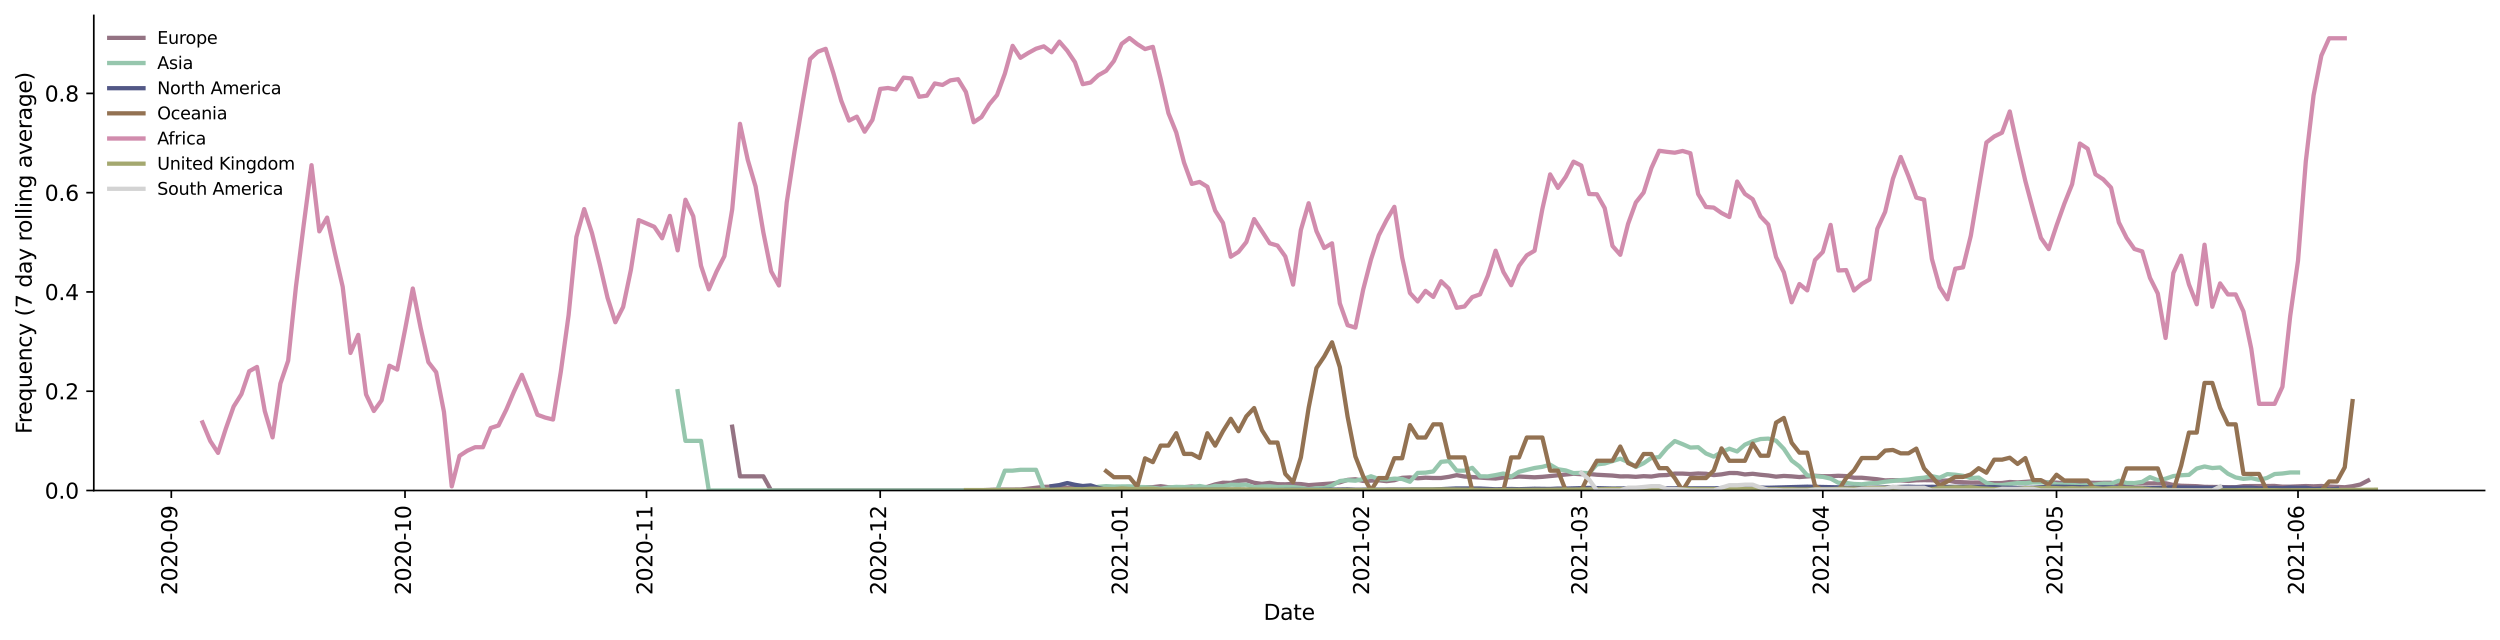 <?xml version="1.0" encoding="utf-8" standalone="no"?>
<!DOCTYPE svg PUBLIC "-//W3C//DTD SVG 1.1//EN"
  "http://www.w3.org/Graphics/SVG/1.1/DTD/svg11.dtd">
<svg height="298.621pt" version="1.1" viewBox="0 0 1166.981 298.621" width="1166.981pt" xmlns="http://www.w3.org/2000/svg" xmlns:xlink="http://www.w3.org/1999/xlink">
 <defs>
  <style type="text/css">*{stroke-linecap:butt;stroke-linejoin:round;}</style>
 </defs>
 <g id="figure_1">
  <g id="patch_1">
   <path d="M 0 298.621 
L 1166.981 298.621 
L 1166.981 0 
L 0 0 
z
" style="fill:#ffffff;"/>
  </g>
  <g id="axes_1">
   <g id="patch_2">
    <path d="M 43.781 228.96 
L 1159.781 228.96 
L 1159.781 7.2 
L 43.781 7.2 
z
" style="fill:#ffffff;"/>
   </g>
   <g id="matplotlib.axis_1">
    <g id="xtick_1">
     <g id="line2d_1">
      <defs>
       <path d="M 0 0 
L 0 3.5 
" id="m1ef8ce1827" style="stroke:#000000;stroke-width:0.8;"/>
      </defs>
      <g>
       <use style="stroke:#000000;stroke-width:0.8;" x="79.963" xlink:href="#m1ef8ce1827" y="228.96"/>
      </g>
     </g>
     <g id="text_1">
      <!-- 2020-09 -->
      <g transform="translate(82.722 277.743)rotate(-90)scale(0.1 -0.1)">
       <defs>
        <path d="M 1228 531 
L 3431 531 
L 3431 0 
L 469 0 
L 469 531 
Q 828 903 1448 1529 
Q 2069 2156 2228 2338 
Q 2531 2678 2651 2914 
Q 2772 3150 2772 3378 
Q 2772 3750 2511 3984 
Q 2250 4219 1831 4219 
Q 1534 4219 1204 4116 
Q 875 4013 500 3803 
L 500 4441 
Q 881 4594 1212 4672 
Q 1544 4750 1819 4750 
Q 2544 4750 2975 4387 
Q 3406 4025 3406 3419 
Q 3406 3131 3298 2873 
Q 3191 2616 2906 2266 
Q 2828 2175 2409 1742 
Q 1991 1309 1228 531 
z
" id="DejaVuSans-32" transform="scale(0.016)"/>
        <path d="M 2034 4250 
Q 1547 4250 1301 3770 
Q 1056 3291 1056 2328 
Q 1056 1369 1301 889 
Q 1547 409 2034 409 
Q 2525 409 2770 889 
Q 3016 1369 3016 2328 
Q 3016 3291 2770 3770 
Q 2525 4250 2034 4250 
z
M 2034 4750 
Q 2819 4750 3233 4129 
Q 3647 3509 3647 2328 
Q 3647 1150 3233 529 
Q 2819 -91 2034 -91 
Q 1250 -91 836 529 
Q 422 1150 422 2328 
Q 422 3509 836 4129 
Q 1250 4750 2034 4750 
z
" id="DejaVuSans-30" transform="scale(0.016)"/>
        <path d="M 313 2009 
L 1997 2009 
L 1997 1497 
L 313 1497 
L 313 2009 
z
" id="DejaVuSans-2d" transform="scale(0.016)"/>
        <path d="M 703 97 
L 703 672 
Q 941 559 1184 500 
Q 1428 441 1663 441 
Q 2288 441 2617 861 
Q 2947 1281 2994 2138 
Q 2813 1869 2534 1725 
Q 2256 1581 1919 1581 
Q 1219 1581 811 2004 
Q 403 2428 403 3163 
Q 403 3881 828 4315 
Q 1253 4750 1959 4750 
Q 2769 4750 3195 4129 
Q 3622 3509 3622 2328 
Q 3622 1225 3098 567 
Q 2575 -91 1691 -91 
Q 1453 -91 1209 -44 
Q 966 3 703 97 
z
M 1959 2075 
Q 2384 2075 2632 2365 
Q 2881 2656 2881 3163 
Q 2881 3666 2632 3958 
Q 2384 4250 1959 4250 
Q 1534 4250 1286 3958 
Q 1038 3666 1038 3163 
Q 1038 2656 1286 2365 
Q 1534 2075 1959 2075 
z
" id="DejaVuSans-39" transform="scale(0.016)"/>
       </defs>
       <use xlink:href="#DejaVuSans-32"/>
       <use x="63.623" xlink:href="#DejaVuSans-30"/>
       <use x="127.246" xlink:href="#DejaVuSans-32"/>
       <use x="190.869" xlink:href="#DejaVuSans-30"/>
       <use x="254.492" xlink:href="#DejaVuSans-2d"/>
       <use x="290.576" xlink:href="#DejaVuSans-30"/>
       <use x="354.199" xlink:href="#DejaVuSans-39"/>
      </g>
     </g>
    </g>
    <g id="xtick_2">
     <g id="line2d_2">
      <g>
       <use style="stroke:#000000;stroke-width:0.8;" x="189.054" xlink:href="#m1ef8ce1827" y="228.96"/>
      </g>
     </g>
     <g id="text_2">
      <!-- 2020-10 -->
      <g transform="translate(191.813 277.743)rotate(-90)scale(0.1 -0.1)">
       <defs>
        <path d="M 794 531 
L 1825 531 
L 1825 4091 
L 703 3866 
L 703 4441 
L 1819 4666 
L 2450 4666 
L 2450 531 
L 3481 531 
L 3481 0 
L 794 0 
L 794 531 
z
" id="DejaVuSans-31" transform="scale(0.016)"/>
       </defs>
       <use xlink:href="#DejaVuSans-32"/>
       <use x="63.623" xlink:href="#DejaVuSans-30"/>
       <use x="127.246" xlink:href="#DejaVuSans-32"/>
       <use x="190.869" xlink:href="#DejaVuSans-30"/>
       <use x="254.492" xlink:href="#DejaVuSans-2d"/>
       <use x="290.576" xlink:href="#DejaVuSans-31"/>
       <use x="354.199" xlink:href="#DejaVuSans-30"/>
      </g>
     </g>
    </g>
    <g id="xtick_3">
     <g id="line2d_3">
      <g>
       <use style="stroke:#000000;stroke-width:0.8;" x="301.781" xlink:href="#m1ef8ce1827" y="228.96"/>
      </g>
     </g>
     <g id="text_3">
      <!-- 2020-11 -->
      <g transform="translate(304.541 277.743)rotate(-90)scale(0.1 -0.1)">
       <use xlink:href="#DejaVuSans-32"/>
       <use x="63.623" xlink:href="#DejaVuSans-30"/>
       <use x="127.246" xlink:href="#DejaVuSans-32"/>
       <use x="190.869" xlink:href="#DejaVuSans-30"/>
       <use x="254.492" xlink:href="#DejaVuSans-2d"/>
       <use x="290.576" xlink:href="#DejaVuSans-31"/>
       <use x="354.199" xlink:href="#DejaVuSans-31"/>
      </g>
     </g>
    </g>
    <g id="xtick_4">
     <g id="line2d_4">
      <g>
       <use style="stroke:#000000;stroke-width:0.8;" x="410.872" xlink:href="#m1ef8ce1827" y="228.96"/>
      </g>
     </g>
     <g id="text_4">
      <!-- 2020-12 -->
      <g transform="translate(413.632 277.743)rotate(-90)scale(0.1 -0.1)">
       <use xlink:href="#DejaVuSans-32"/>
       <use x="63.623" xlink:href="#DejaVuSans-30"/>
       <use x="127.246" xlink:href="#DejaVuSans-32"/>
       <use x="190.869" xlink:href="#DejaVuSans-30"/>
       <use x="254.492" xlink:href="#DejaVuSans-2d"/>
       <use x="290.576" xlink:href="#DejaVuSans-31"/>
       <use x="354.199" xlink:href="#DejaVuSans-32"/>
      </g>
     </g>
    </g>
    <g id="xtick_5">
     <g id="line2d_5">
      <g>
       <use style="stroke:#000000;stroke-width:0.8;" x="523.599" xlink:href="#m1ef8ce1827" y="228.96"/>
      </g>
     </g>
     <g id="text_5">
      <!-- 2021-01 -->
      <g transform="translate(526.359 277.743)rotate(-90)scale(0.1 -0.1)">
       <use xlink:href="#DejaVuSans-32"/>
       <use x="63.623" xlink:href="#DejaVuSans-30"/>
       <use x="127.246" xlink:href="#DejaVuSans-32"/>
       <use x="190.869" xlink:href="#DejaVuSans-31"/>
       <use x="254.492" xlink:href="#DejaVuSans-2d"/>
       <use x="290.576" xlink:href="#DejaVuSans-30"/>
       <use x="354.199" xlink:href="#DejaVuSans-31"/>
      </g>
     </g>
    </g>
    <g id="xtick_6">
     <g id="line2d_6">
      <g>
       <use style="stroke:#000000;stroke-width:0.8;" x="636.327" xlink:href="#m1ef8ce1827" y="228.96"/>
      </g>
     </g>
     <g id="text_6">
      <!-- 2021-02 -->
      <g transform="translate(639.086 277.743)rotate(-90)scale(0.1 -0.1)">
       <use xlink:href="#DejaVuSans-32"/>
       <use x="63.623" xlink:href="#DejaVuSans-30"/>
       <use x="127.246" xlink:href="#DejaVuSans-32"/>
       <use x="190.869" xlink:href="#DejaVuSans-31"/>
       <use x="254.492" xlink:href="#DejaVuSans-2d"/>
       <use x="290.576" xlink:href="#DejaVuSans-30"/>
       <use x="354.199" xlink:href="#DejaVuSans-32"/>
      </g>
     </g>
    </g>
    <g id="xtick_7">
     <g id="line2d_7">
      <g>
       <use style="stroke:#000000;stroke-width:0.8;" x="738.145" xlink:href="#m1ef8ce1827" y="228.96"/>
      </g>
     </g>
     <g id="text_7">
      <!-- 2021-03 -->
      <g transform="translate(740.904 277.743)rotate(-90)scale(0.1 -0.1)">
       <defs>
        <path d="M 2597 2516 
Q 3050 2419 3304 2112 
Q 3559 1806 3559 1356 
Q 3559 666 3084 287 
Q 2609 -91 1734 -91 
Q 1441 -91 1130 -33 
Q 819 25 488 141 
L 488 750 
Q 750 597 1062 519 
Q 1375 441 1716 441 
Q 2309 441 2620 675 
Q 2931 909 2931 1356 
Q 2931 1769 2642 2001 
Q 2353 2234 1838 2234 
L 1294 2234 
L 1294 2753 
L 1863 2753 
Q 2328 2753 2575 2939 
Q 2822 3125 2822 3475 
Q 2822 3834 2567 4026 
Q 2313 4219 1838 4219 
Q 1578 4219 1281 4162 
Q 984 4106 628 3988 
L 628 4550 
Q 988 4650 1302 4700 
Q 1616 4750 1894 4750 
Q 2613 4750 3031 4423 
Q 3450 4097 3450 3541 
Q 3450 3153 3228 2886 
Q 3006 2619 2597 2516 
z
" id="DejaVuSans-33" transform="scale(0.016)"/>
       </defs>
       <use xlink:href="#DejaVuSans-32"/>
       <use x="63.623" xlink:href="#DejaVuSans-30"/>
       <use x="127.246" xlink:href="#DejaVuSans-32"/>
       <use x="190.869" xlink:href="#DejaVuSans-31"/>
       <use x="254.492" xlink:href="#DejaVuSans-2d"/>
       <use x="290.576" xlink:href="#DejaVuSans-30"/>
       <use x="354.199" xlink:href="#DejaVuSans-33"/>
      </g>
     </g>
    </g>
    <g id="xtick_8">
     <g id="line2d_8">
      <g>
       <use style="stroke:#000000;stroke-width:0.8;" x="850.872" xlink:href="#m1ef8ce1827" y="228.96"/>
      </g>
     </g>
     <g id="text_8">
      <!-- 2021-04 -->
      <g transform="translate(853.632 277.743)rotate(-90)scale(0.1 -0.1)">
       <defs>
        <path d="M 2419 4116 
L 825 1625 
L 2419 1625 
L 2419 4116 
z
M 2253 4666 
L 3047 4666 
L 3047 1625 
L 3713 1625 
L 3713 1100 
L 3047 1100 
L 3047 0 
L 2419 0 
L 2419 1100 
L 313 1100 
L 313 1709 
L 2253 4666 
z
" id="DejaVuSans-34" transform="scale(0.016)"/>
       </defs>
       <use xlink:href="#DejaVuSans-32"/>
       <use x="63.623" xlink:href="#DejaVuSans-30"/>
       <use x="127.246" xlink:href="#DejaVuSans-32"/>
       <use x="190.869" xlink:href="#DejaVuSans-31"/>
       <use x="254.492" xlink:href="#DejaVuSans-2d"/>
       <use x="290.576" xlink:href="#DejaVuSans-30"/>
       <use x="354.199" xlink:href="#DejaVuSans-34"/>
      </g>
     </g>
    </g>
    <g id="xtick_9">
     <g id="line2d_9">
      <g>
       <use style="stroke:#000000;stroke-width:0.8;" x="959.963" xlink:href="#m1ef8ce1827" y="228.96"/>
      </g>
     </g>
     <g id="text_9">
      <!-- 2021-05 -->
      <g transform="translate(962.722 277.743)rotate(-90)scale(0.1 -0.1)">
       <defs>
        <path d="M 691 4666 
L 3169 4666 
L 3169 4134 
L 1269 4134 
L 1269 2991 
Q 1406 3038 1543 3061 
Q 1681 3084 1819 3084 
Q 2600 3084 3056 2656 
Q 3513 2228 3513 1497 
Q 3513 744 3044 326 
Q 2575 -91 1722 -91 
Q 1428 -91 1123 -41 
Q 819 9 494 109 
L 494 744 
Q 775 591 1075 516 
Q 1375 441 1709 441 
Q 2250 441 2565 725 
Q 2881 1009 2881 1497 
Q 2881 1984 2565 2268 
Q 2250 2553 1709 2553 
Q 1456 2553 1204 2497 
Q 953 2441 691 2322 
L 691 4666 
z
" id="DejaVuSans-35" transform="scale(0.016)"/>
       </defs>
       <use xlink:href="#DejaVuSans-32"/>
       <use x="63.623" xlink:href="#DejaVuSans-30"/>
       <use x="127.246" xlink:href="#DejaVuSans-32"/>
       <use x="190.869" xlink:href="#DejaVuSans-31"/>
       <use x="254.492" xlink:href="#DejaVuSans-2d"/>
       <use x="290.576" xlink:href="#DejaVuSans-30"/>
       <use x="354.199" xlink:href="#DejaVuSans-35"/>
      </g>
     </g>
    </g>
    <g id="xtick_10">
     <g id="line2d_10">
      <g>
       <use style="stroke:#000000;stroke-width:0.8;" x="1072.69" xlink:href="#m1ef8ce1827" y="228.96"/>
      </g>
     </g>
     <g id="text_10">
      <!-- 2021-06 -->
      <g transform="translate(1075.45 277.743)rotate(-90)scale(0.1 -0.1)">
       <defs>
        <path d="M 2113 2584 
Q 1688 2584 1439 2293 
Q 1191 2003 1191 1497 
Q 1191 994 1439 701 
Q 1688 409 2113 409 
Q 2538 409 2786 701 
Q 3034 994 3034 1497 
Q 3034 2003 2786 2293 
Q 2538 2584 2113 2584 
z
M 3366 4563 
L 3366 3988 
Q 3128 4100 2886 4159 
Q 2644 4219 2406 4219 
Q 1781 4219 1451 3797 
Q 1122 3375 1075 2522 
Q 1259 2794 1537 2939 
Q 1816 3084 2150 3084 
Q 2853 3084 3261 2657 
Q 3669 2231 3669 1497 
Q 3669 778 3244 343 
Q 2819 -91 2113 -91 
Q 1303 -91 875 529 
Q 447 1150 447 2328 
Q 447 3434 972 4092 
Q 1497 4750 2381 4750 
Q 2619 4750 2861 4703 
Q 3103 4656 3366 4563 
z
" id="DejaVuSans-36" transform="scale(0.016)"/>
       </defs>
       <use xlink:href="#DejaVuSans-32"/>
       <use x="63.623" xlink:href="#DejaVuSans-30"/>
       <use x="127.246" xlink:href="#DejaVuSans-32"/>
       <use x="190.869" xlink:href="#DejaVuSans-31"/>
       <use x="254.492" xlink:href="#DejaVuSans-2d"/>
       <use x="290.576" xlink:href="#DejaVuSans-30"/>
       <use x="354.199" xlink:href="#DejaVuSans-36"/>
      </g>
     </g>
    </g>
    <g id="text_11">
     <!-- Date -->
     <g transform="translate(589.83 289.341)scale(0.1 -0.1)">
      <defs>
       <path d="M 1259 4147 
L 1259 519 
L 2022 519 
Q 2988 519 3436 956 
Q 3884 1394 3884 2338 
Q 3884 3275 3436 3711 
Q 2988 4147 2022 4147 
L 1259 4147 
z
M 628 4666 
L 1925 4666 
Q 3281 4666 3915 4102 
Q 4550 3538 4550 2338 
Q 4550 1131 3912 565 
Q 3275 0 1925 0 
L 628 0 
L 628 4666 
z
" id="DejaVuSans-44" transform="scale(0.016)"/>
       <path d="M 2194 1759 
Q 1497 1759 1228 1600 
Q 959 1441 959 1056 
Q 959 750 1161 570 
Q 1363 391 1709 391 
Q 2188 391 2477 730 
Q 2766 1069 2766 1631 
L 2766 1759 
L 2194 1759 
z
M 3341 1997 
L 3341 0 
L 2766 0 
L 2766 531 
Q 2569 213 2275 61 
Q 1981 -91 1556 -91 
Q 1019 -91 701 211 
Q 384 513 384 1019 
Q 384 1609 779 1909 
Q 1175 2209 1959 2209 
L 2766 2209 
L 2766 2266 
Q 2766 2663 2505 2880 
Q 2244 3097 1772 3097 
Q 1472 3097 1187 3025 
Q 903 2953 641 2809 
L 641 3341 
Q 956 3463 1253 3523 
Q 1550 3584 1831 3584 
Q 2591 3584 2966 3190 
Q 3341 2797 3341 1997 
z
" id="DejaVuSans-61" transform="scale(0.016)"/>
       <path d="M 1172 4494 
L 1172 3500 
L 2356 3500 
L 2356 3053 
L 1172 3053 
L 1172 1153 
Q 1172 725 1289 603 
Q 1406 481 1766 481 
L 2356 481 
L 2356 0 
L 1766 0 
Q 1100 0 847 248 
Q 594 497 594 1153 
L 594 3053 
L 172 3053 
L 172 3500 
L 594 3500 
L 594 4494 
L 1172 4494 
z
" id="DejaVuSans-74" transform="scale(0.016)"/>
       <path d="M 3597 1894 
L 3597 1613 
L 953 1613 
Q 991 1019 1311 708 
Q 1631 397 2203 397 
Q 2534 397 2845 478 
Q 3156 559 3463 722 
L 3463 178 
Q 3153 47 2828 -22 
Q 2503 -91 2169 -91 
Q 1331 -91 842 396 
Q 353 884 353 1716 
Q 353 2575 817 3079 
Q 1281 3584 2069 3584 
Q 2775 3584 3186 3129 
Q 3597 2675 3597 1894 
z
M 3022 2063 
Q 3016 2534 2758 2815 
Q 2500 3097 2075 3097 
Q 1594 3097 1305 2825 
Q 1016 2553 972 2059 
L 3022 2063 
z
" id="DejaVuSans-65" transform="scale(0.016)"/>
      </defs>
      <use xlink:href="#DejaVuSans-44"/>
      <use x="77.002" xlink:href="#DejaVuSans-61"/>
      <use x="138.281" xlink:href="#DejaVuSans-74"/>
      <use x="177.49" xlink:href="#DejaVuSans-65"/>
     </g>
    </g>
   </g>
   <g id="matplotlib.axis_2">
    <g id="ytick_1">
     <g id="line2d_11">
      <defs>
       <path d="M 0 0 
L -3.5 0 
" id="m2eade2a927" style="stroke:#000000;stroke-width:0.8;"/>
      </defs>
      <g>
       <use style="stroke:#000000;stroke-width:0.8;" x="43.781" xlink:href="#m2eade2a927" y="228.96"/>
      </g>
     </g>
     <g id="text_12">
      <!-- 0.0 -->
      <g transform="translate(20.878 232.759)scale(0.1 -0.1)">
       <defs>
        <path d="M 684 794 
L 1344 794 
L 1344 0 
L 684 0 
L 684 794 
z
" id="DejaVuSans-2e" transform="scale(0.016)"/>
       </defs>
       <use xlink:href="#DejaVuSans-30"/>
       <use x="63.623" xlink:href="#DejaVuSans-2e"/>
       <use x="95.41" xlink:href="#DejaVuSans-30"/>
      </g>
     </g>
    </g>
    <g id="ytick_2">
     <g id="line2d_12">
      <g>
       <use style="stroke:#000000;stroke-width:0.8;" x="43.781" xlink:href="#m2eade2a927" y="182.62"/>
      </g>
     </g>
     <g id="text_13">
      <!-- 0.2 -->
      <g transform="translate(20.878 186.419)scale(0.1 -0.1)">
       <use xlink:href="#DejaVuSans-30"/>
       <use x="63.623" xlink:href="#DejaVuSans-2e"/>
       <use x="95.41" xlink:href="#DejaVuSans-32"/>
      </g>
     </g>
    </g>
    <g id="ytick_3">
     <g id="line2d_13">
      <g>
       <use style="stroke:#000000;stroke-width:0.8;" x="43.781" xlink:href="#m2eade2a927" y="136.28"/>
      </g>
     </g>
     <g id="text_14">
      <!-- 0.4 -->
      <g transform="translate(20.878 140.08)scale(0.1 -0.1)">
       <use xlink:href="#DejaVuSans-30"/>
       <use x="63.623" xlink:href="#DejaVuSans-2e"/>
       <use x="95.41" xlink:href="#DejaVuSans-34"/>
      </g>
     </g>
    </g>
    <g id="ytick_4">
     <g id="line2d_14">
      <g>
       <use style="stroke:#000000;stroke-width:0.8;" x="43.781" xlink:href="#m2eade2a927" y="89.941"/>
      </g>
     </g>
     <g id="text_15">
      <!-- 0.6 -->
      <g transform="translate(20.878 93.74)scale(0.1 -0.1)">
       <use xlink:href="#DejaVuSans-30"/>
       <use x="63.623" xlink:href="#DejaVuSans-2e"/>
       <use x="95.41" xlink:href="#DejaVuSans-36"/>
      </g>
     </g>
    </g>
    <g id="ytick_5">
     <g id="line2d_15">
      <g>
       <use style="stroke:#000000;stroke-width:0.8;" x="43.781" xlink:href="#m2eade2a927" y="43.601"/>
      </g>
     </g>
     <g id="text_16">
      <!-- 0.8 -->
      <g transform="translate(20.878 47.4)scale(0.1 -0.1)">
       <defs>
        <path d="M 2034 2216 
Q 1584 2216 1326 1975 
Q 1069 1734 1069 1313 
Q 1069 891 1326 650 
Q 1584 409 2034 409 
Q 2484 409 2743 651 
Q 3003 894 3003 1313 
Q 3003 1734 2745 1975 
Q 2488 2216 2034 2216 
z
M 1403 2484 
Q 997 2584 770 2862 
Q 544 3141 544 3541 
Q 544 4100 942 4425 
Q 1341 4750 2034 4750 
Q 2731 4750 3128 4425 
Q 3525 4100 3525 3541 
Q 3525 3141 3298 2862 
Q 3072 2584 2669 2484 
Q 3125 2378 3379 2068 
Q 3634 1759 3634 1313 
Q 3634 634 3220 271 
Q 2806 -91 2034 -91 
Q 1263 -91 848 271 
Q 434 634 434 1313 
Q 434 1759 690 2068 
Q 947 2378 1403 2484 
z
M 1172 3481 
Q 1172 3119 1398 2916 
Q 1625 2713 2034 2713 
Q 2441 2713 2670 2916 
Q 2900 3119 2900 3481 
Q 2900 3844 2670 4047 
Q 2441 4250 2034 4250 
Q 1625 4250 1398 4047 
Q 1172 3844 1172 3481 
z
" id="DejaVuSans-38" transform="scale(0.016)"/>
       </defs>
       <use xlink:href="#DejaVuSans-30"/>
       <use x="63.623" xlink:href="#DejaVuSans-2e"/>
       <use x="95.41" xlink:href="#DejaVuSans-38"/>
      </g>
     </g>
    </g>
    <g id="text_17">
     <!-- Frequency (7 day rolling average) -->
     <g transform="translate(14.798 202.529)rotate(-90)scale(0.1 -0.1)">
      <defs>
       <path d="M 628 4666 
L 3309 4666 
L 3309 4134 
L 1259 4134 
L 1259 2759 
L 3109 2759 
L 3109 2228 
L 1259 2228 
L 1259 0 
L 628 0 
L 628 4666 
z
" id="DejaVuSans-46" transform="scale(0.016)"/>
       <path d="M 2631 2963 
Q 2534 3019 2420 3045 
Q 2306 3072 2169 3072 
Q 1681 3072 1420 2755 
Q 1159 2438 1159 1844 
L 1159 0 
L 581 0 
L 581 3500 
L 1159 3500 
L 1159 2956 
Q 1341 3275 1631 3429 
Q 1922 3584 2338 3584 
Q 2397 3584 2469 3576 
Q 2541 3569 2628 3553 
L 2631 2963 
z
" id="DejaVuSans-72" transform="scale(0.016)"/>
       <path d="M 947 1747 
Q 947 1113 1208 752 
Q 1469 391 1925 391 
Q 2381 391 2643 752 
Q 2906 1113 2906 1747 
Q 2906 2381 2643 2742 
Q 2381 3103 1925 3103 
Q 1469 3103 1208 2742 
Q 947 2381 947 1747 
z
M 2906 525 
Q 2725 213 2448 61 
Q 2172 -91 1784 -91 
Q 1150 -91 751 415 
Q 353 922 353 1747 
Q 353 2572 751 3078 
Q 1150 3584 1784 3584 
Q 2172 3584 2448 3432 
Q 2725 3281 2906 2969 
L 2906 3500 
L 3481 3500 
L 3481 -1331 
L 2906 -1331 
L 2906 525 
z
" id="DejaVuSans-71" transform="scale(0.016)"/>
       <path d="M 544 1381 
L 544 3500 
L 1119 3500 
L 1119 1403 
Q 1119 906 1312 657 
Q 1506 409 1894 409 
Q 2359 409 2629 706 
Q 2900 1003 2900 1516 
L 2900 3500 
L 3475 3500 
L 3475 0 
L 2900 0 
L 2900 538 
Q 2691 219 2414 64 
Q 2138 -91 1772 -91 
Q 1169 -91 856 284 
Q 544 659 544 1381 
z
M 1991 3584 
L 1991 3584 
z
" id="DejaVuSans-75" transform="scale(0.016)"/>
       <path d="M 3513 2113 
L 3513 0 
L 2938 0 
L 2938 2094 
Q 2938 2591 2744 2837 
Q 2550 3084 2163 3084 
Q 1697 3084 1428 2787 
Q 1159 2491 1159 1978 
L 1159 0 
L 581 0 
L 581 3500 
L 1159 3500 
L 1159 2956 
Q 1366 3272 1645 3428 
Q 1925 3584 2291 3584 
Q 2894 3584 3203 3211 
Q 3513 2838 3513 2113 
z
" id="DejaVuSans-6e" transform="scale(0.016)"/>
       <path d="M 3122 3366 
L 3122 2828 
Q 2878 2963 2633 3030 
Q 2388 3097 2138 3097 
Q 1578 3097 1268 2742 
Q 959 2388 959 1747 
Q 959 1106 1268 751 
Q 1578 397 2138 397 
Q 2388 397 2633 464 
Q 2878 531 3122 666 
L 3122 134 
Q 2881 22 2623 -34 
Q 2366 -91 2075 -91 
Q 1284 -91 818 406 
Q 353 903 353 1747 
Q 353 2603 823 3093 
Q 1294 3584 2113 3584 
Q 2378 3584 2631 3529 
Q 2884 3475 3122 3366 
z
" id="DejaVuSans-63" transform="scale(0.016)"/>
       <path d="M 2059 -325 
Q 1816 -950 1584 -1140 
Q 1353 -1331 966 -1331 
L 506 -1331 
L 506 -850 
L 844 -850 
Q 1081 -850 1212 -737 
Q 1344 -625 1503 -206 
L 1606 56 
L 191 3500 
L 800 3500 
L 1894 763 
L 2988 3500 
L 3597 3500 
L 2059 -325 
z
" id="DejaVuSans-79" transform="scale(0.016)"/>
       <path id="DejaVuSans-20" transform="scale(0.016)"/>
       <path d="M 1984 4856 
Q 1566 4138 1362 3434 
Q 1159 2731 1159 2009 
Q 1159 1288 1364 580 
Q 1569 -128 1984 -844 
L 1484 -844 
Q 1016 -109 783 600 
Q 550 1309 550 2009 
Q 550 2706 781 3412 
Q 1013 4119 1484 4856 
L 1984 4856 
z
" id="DejaVuSans-28" transform="scale(0.016)"/>
       <path d="M 525 4666 
L 3525 4666 
L 3525 4397 
L 1831 0 
L 1172 0 
L 2766 4134 
L 525 4134 
L 525 4666 
z
" id="DejaVuSans-37" transform="scale(0.016)"/>
       <path d="M 2906 2969 
L 2906 4863 
L 3481 4863 
L 3481 0 
L 2906 0 
L 2906 525 
Q 2725 213 2448 61 
Q 2172 -91 1784 -91 
Q 1150 -91 751 415 
Q 353 922 353 1747 
Q 353 2572 751 3078 
Q 1150 3584 1784 3584 
Q 2172 3584 2448 3432 
Q 2725 3281 2906 2969 
z
M 947 1747 
Q 947 1113 1208 752 
Q 1469 391 1925 391 
Q 2381 391 2643 752 
Q 2906 1113 2906 1747 
Q 2906 2381 2643 2742 
Q 2381 3103 1925 3103 
Q 1469 3103 1208 2742 
Q 947 2381 947 1747 
z
" id="DejaVuSans-64" transform="scale(0.016)"/>
       <path d="M 1959 3097 
Q 1497 3097 1228 2736 
Q 959 2375 959 1747 
Q 959 1119 1226 758 
Q 1494 397 1959 397 
Q 2419 397 2687 759 
Q 2956 1122 2956 1747 
Q 2956 2369 2687 2733 
Q 2419 3097 1959 3097 
z
M 1959 3584 
Q 2709 3584 3137 3096 
Q 3566 2609 3566 1747 
Q 3566 888 3137 398 
Q 2709 -91 1959 -91 
Q 1206 -91 779 398 
Q 353 888 353 1747 
Q 353 2609 779 3096 
Q 1206 3584 1959 3584 
z
" id="DejaVuSans-6f" transform="scale(0.016)"/>
       <path d="M 603 4863 
L 1178 4863 
L 1178 0 
L 603 0 
L 603 4863 
z
" id="DejaVuSans-6c" transform="scale(0.016)"/>
       <path d="M 603 3500 
L 1178 3500 
L 1178 0 
L 603 0 
L 603 3500 
z
M 603 4863 
L 1178 4863 
L 1178 4134 
L 603 4134 
L 603 4863 
z
" id="DejaVuSans-69" transform="scale(0.016)"/>
       <path d="M 2906 1791 
Q 2906 2416 2648 2759 
Q 2391 3103 1925 3103 
Q 1463 3103 1205 2759 
Q 947 2416 947 1791 
Q 947 1169 1205 825 
Q 1463 481 1925 481 
Q 2391 481 2648 825 
Q 2906 1169 2906 1791 
z
M 3481 434 
Q 3481 -459 3084 -895 
Q 2688 -1331 1869 -1331 
Q 1566 -1331 1297 -1286 
Q 1028 -1241 775 -1147 
L 775 -588 
Q 1028 -725 1275 -790 
Q 1522 -856 1778 -856 
Q 2344 -856 2625 -561 
Q 2906 -266 2906 331 
L 2906 616 
Q 2728 306 2450 153 
Q 2172 0 1784 0 
Q 1141 0 747 490 
Q 353 981 353 1791 
Q 353 2603 747 3093 
Q 1141 3584 1784 3584 
Q 2172 3584 2450 3431 
Q 2728 3278 2906 2969 
L 2906 3500 
L 3481 3500 
L 3481 434 
z
" id="DejaVuSans-67" transform="scale(0.016)"/>
       <path d="M 191 3500 
L 800 3500 
L 1894 563 
L 2988 3500 
L 3597 3500 
L 2284 0 
L 1503 0 
L 191 3500 
z
" id="DejaVuSans-76" transform="scale(0.016)"/>
       <path d="M 513 4856 
L 1013 4856 
Q 1481 4119 1714 3412 
Q 1947 2706 1947 2009 
Q 1947 1309 1714 600 
Q 1481 -109 1013 -844 
L 513 -844 
Q 928 -128 1133 580 
Q 1338 1288 1338 2009 
Q 1338 2731 1133 3434 
Q 928 4138 513 4856 
z
" id="DejaVuSans-29" transform="scale(0.016)"/>
      </defs>
      <use xlink:href="#DejaVuSans-46"/>
      <use x="50.27" xlink:href="#DejaVuSans-72"/>
      <use x="89.133" xlink:href="#DejaVuSans-65"/>
      <use x="150.656" xlink:href="#DejaVuSans-71"/>
      <use x="214.133" xlink:href="#DejaVuSans-75"/>
      <use x="277.512" xlink:href="#DejaVuSans-65"/>
      <use x="339.035" xlink:href="#DejaVuSans-6e"/>
      <use x="402.414" xlink:href="#DejaVuSans-63"/>
      <use x="457.395" xlink:href="#DejaVuSans-79"/>
      <use x="516.574" xlink:href="#DejaVuSans-20"/>
      <use x="548.361" xlink:href="#DejaVuSans-28"/>
      <use x="587.375" xlink:href="#DejaVuSans-37"/>
      <use x="650.998" xlink:href="#DejaVuSans-20"/>
      <use x="682.785" xlink:href="#DejaVuSans-64"/>
      <use x="746.262" xlink:href="#DejaVuSans-61"/>
      <use x="807.541" xlink:href="#DejaVuSans-79"/>
      <use x="866.721" xlink:href="#DejaVuSans-20"/>
      <use x="898.508" xlink:href="#DejaVuSans-72"/>
      <use x="937.371" xlink:href="#DejaVuSans-6f"/>
      <use x="998.553" xlink:href="#DejaVuSans-6c"/>
      <use x="1026.336" xlink:href="#DejaVuSans-6c"/>
      <use x="1054.119" xlink:href="#DejaVuSans-69"/>
      <use x="1081.902" xlink:href="#DejaVuSans-6e"/>
      <use x="1145.281" xlink:href="#DejaVuSans-67"/>
      <use x="1208.758" xlink:href="#DejaVuSans-20"/>
      <use x="1240.545" xlink:href="#DejaVuSans-61"/>
      <use x="1301.824" xlink:href="#DejaVuSans-76"/>
      <use x="1361.004" xlink:href="#DejaVuSans-65"/>
      <use x="1422.527" xlink:href="#DejaVuSans-72"/>
      <use x="1463.641" xlink:href="#DejaVuSans-61"/>
      <use x="1524.92" xlink:href="#DejaVuSans-67"/>
      <use x="1588.396" xlink:href="#DejaVuSans-65"/>
      <use x="1649.92" xlink:href="#DejaVuSans-29"/>
     </g>
    </g>
   </g>
   <g id="line2d_16">
    <path clip-path="url(#p0f8de06f63)" d="M 341.781 199.17 
L 345.418 222.34 
L 356.327 222.34 
L 359.963 228.96 
L 454.509 228.96 
L 465.418 228.554 
L 476.327 228.522 
L 487.236 227.275 
L 494.509 227.059 
L 498.145 227.717 
L 505.418 228.101 
L 512.69 227.7 
L 516.327 227.569 
L 523.599 227.876 
L 527.236 227.517 
L 538.145 227.406 
L 541.781 226.943 
L 545.418 227.447 
L 549.054 227.755 
L 556.327 227.094 
L 559.963 227.604 
L 563.599 227.282 
L 567.236 226.109 
L 570.872 225.335 
L 574.509 225.43 
L 578.145 224.485 
L 581.781 224.227 
L 585.418 225.362 
L 589.054 225.885 
L 592.69 225.396 
L 596.327 226.022 
L 599.963 226.079 
L 603.599 225.868 
L 607.236 225.966 
L 610.872 226.464 
L 621.781 225.672 
L 625.418 225.145 
L 629.054 224.006 
L 632.69 223.713 
L 636.327 224.496 
L 643.599 224.207 
L 647.236 224.592 
L 650.872 224.163 
L 654.509 223.048 
L 658.145 222.859 
L 661.781 223.263 
L 665.418 222.982 
L 669.054 223.133 
L 672.69 223.122 
L 676.327 222.585 
L 679.963 221.804 
L 683.599 222.428 
L 694.509 223.184 
L 698.145 223.37 
L 701.781 222.907 
L 705.418 222.74 
L 709.054 222.442 
L 716.327 222.796 
L 719.963 222.587 
L 734.509 221.138 
L 738.145 221.36 
L 741.781 221.25 
L 745.418 221.61 
L 752.69 221.995 
L 756.327 222.375 
L 759.963 222.348 
L 763.599 222.576 
L 767.236 222.268 
L 770.872 222.444 
L 774.509 221.86 
L 778.145 221.741 
L 781.781 221.066 
L 785.418 221.075 
L 789.054 221.28 
L 792.69 221.019 
L 796.327 221.147 
L 799.963 221.771 
L 803.599 221.424 
L 807.236 220.797 
L 810.872 220.817 
L 814.509 221.461 
L 818.145 221.16 
L 821.781 221.619 
L 825.418 221.957 
L 829.054 222.498 
L 832.69 222.166 
L 836.327 222.362 
L 839.963 222.682 
L 847.236 222.103 
L 850.872 222.294 
L 854.509 222.277 
L 858.145 222.097 
L 861.781 222.242 
L 865.418 222.996 
L 869.054 223.006 
L 876.327 223.715 
L 879.963 224.256 
L 883.599 224.159 
L 887.236 224.228 
L 890.872 224.494 
L 894.509 224.191 
L 898.145 224.122 
L 901.781 224.172 
L 905.418 224.419 
L 909.054 224.3 
L 912.69 224.951 
L 919.963 225.279 
L 923.599 225.24 
L 927.236 225.496 
L 934.509 225.479 
L 938.145 224.996 
L 941.781 225.193 
L 949.054 224.67 
L 952.69 224.674 
L 956.327 225.267 
L 959.963 225.279 
L 967.236 225.883 
L 974.509 225.294 
L 978.145 225.401 
L 985.418 225.372 
L 989.054 226.026 
L 992.69 226.439 
L 996.327 225.726 
L 1010.872 225.576 
L 1014.509 226.401 
L 1018.145 226.749 
L 1025.418 226.951 
L 1029.054 227.262 
L 1043.599 227.453 
L 1047.236 226.926 
L 1061.781 226.839 
L 1065.418 227.183 
L 1069.054 227.171 
L 1076.327 226.888 
L 1079.963 227.014 
L 1083.599 226.861 
L 1087.236 227.116 
L 1094.509 227.456 
L 1098.145 226.96 
L 1101.781 226.167 
L 1105.418 224.288 
L 1105.418 224.288 
" style="fill:none;stroke:#947383;stroke-linecap:square;stroke-width:2;"/>
   </g>
   <g id="line2d_17">
    <path clip-path="url(#p0f8de06f63)" d="M 316.327 182.62 
L 319.963 205.79 
L 327.236 205.79 
L 330.872 228.96 
L 465.418 228.96 
L 469.054 219.692 
L 472.69 219.692 
L 476.327 219.303 
L 483.599 219.303 
L 487.236 228.571 
L 490.872 228.571 
L 494.509 228.96 
L 498.145 228.96 
L 501.781 228.366 
L 505.418 227.953 
L 509.054 227.833 
L 512.69 227.238 
L 516.327 226.921 
L 519.963 227.108 
L 527.236 227.018 
L 530.872 227.297 
L 534.509 227.386 
L 538.145 227.69 
L 541.781 228.163 
L 545.418 227.545 
L 549.054 227.273 
L 556.327 227.431 
L 559.963 226.853 
L 563.599 227.541 
L 567.236 226.805 
L 570.872 226.977 
L 574.509 226.249 
L 578.145 226.357 
L 581.781 226.242 
L 585.418 227.468 
L 589.054 227.088 
L 592.69 227.006 
L 596.327 227.366 
L 599.963 227.275 
L 603.599 227.373 
L 607.236 227.753 
L 610.872 228.36 
L 614.509 227.917 
L 618.145 227.864 
L 621.781 226.616 
L 625.418 224.53 
L 629.054 224.141 
L 632.69 224.395 
L 636.327 223.6 
L 639.963 222.313 
L 643.599 223.593 
L 647.236 223.825 
L 650.872 223.426 
L 654.509 223.572 
L 658.145 224.883 
L 661.781 220.746 
L 665.418 220.625 
L 669.054 220.066 
L 672.69 215.585 
L 676.327 215.224 
L 679.963 219.689 
L 683.599 219.697 
L 687.236 218.386 
L 690.872 222.331 
L 694.509 222.381 
L 698.145 221.765 
L 701.781 221.033 
L 705.418 222.488 
L 709.054 220.216 
L 716.327 218.459 
L 719.963 217.916 
L 723.599 216.927 
L 727.236 219.033 
L 730.872 219.594 
L 734.509 220.854 
L 738.145 220.713 
L 741.781 220.866 
L 745.418 216.762 
L 749.054 216.37 
L 756.327 214.125 
L 759.963 215.636 
L 763.599 217.967 
L 767.236 216.227 
L 770.872 213.721 
L 774.509 213.389 
L 778.145 209.106 
L 781.781 205.872 
L 785.418 207.326 
L 789.054 208.924 
L 792.69 208.748 
L 796.327 211.677 
L 799.963 213.151 
L 803.599 211.037 
L 807.236 209.47 
L 810.872 210.735 
L 814.509 207.568 
L 818.145 205.992 
L 821.781 204.944 
L 825.418 204.744 
L 829.054 205.702 
L 832.69 209.516 
L 836.327 214.975 
L 839.963 217.704 
L 843.599 221.868 
L 850.872 222.593 
L 854.509 223.399 
L 858.145 225.366 
L 861.781 225.446 
L 865.418 225.912 
L 869.054 226.058 
L 872.69 225.622 
L 876.327 225.479 
L 879.963 224.877 
L 887.236 224.114 
L 890.872 223.863 
L 894.509 223.314 
L 898.145 222.974 
L 901.781 222.286 
L 905.418 223.008 
L 909.054 221.306 
L 912.69 221.59 
L 916.327 222.089 
L 919.963 223.169 
L 923.599 222.933 
L 927.236 225.412 
L 930.872 226.387 
L 934.509 226.402 
L 941.781 225.502 
L 945.418 225.544 
L 949.054 225.194 
L 956.327 225.199 
L 959.963 226.074 
L 967.236 226.338 
L 970.872 226.688 
L 974.509 226.508 
L 978.145 226.184 
L 981.781 225.739 
L 985.418 225.793 
L 989.054 224.421 
L 992.69 225.446 
L 996.327 225.488 
L 999.963 224.934 
L 1003.599 222.724 
L 1007.236 224.123 
L 1010.872 223.457 
L 1014.509 222.223 
L 1018.145 221.843 
L 1021.781 221.667 
L 1025.418 218.718 
L 1029.054 217.743 
L 1032.69 218.487 
L 1036.327 218.211 
L 1039.963 221.127 
L 1043.599 222.88 
L 1047.236 223.524 
L 1050.872 223.171 
L 1054.509 223.985 
L 1058.145 223.127 
L 1061.781 221.277 
L 1065.418 221.022 
L 1069.054 220.541 
L 1072.69 220.554 
L 1072.69 220.554 
" style="fill:none;stroke:#96c6ad;stroke-linecap:square;stroke-width:2;"/>
   </g>
   <g id="line2d_18">
    <path clip-path="url(#p0f8de06f63)" d="M 490.872 226.943 
L 494.509 226.43 
L 498.145 225.485 
L 501.781 226.305 
L 505.418 226.884 
L 509.054 226.581 
L 512.69 227.711 
L 516.327 228.657 
L 519.963 228.657 
L 523.599 228.541 
L 527.236 228.807 
L 538.145 228.76 
L 549.054 228.845 
L 556.327 228.662 
L 563.599 228.687 
L 570.872 228.656 
L 589.054 228.822 
L 603.599 228.673 
L 614.509 228.708 
L 621.781 228.564 
L 629.054 228.456 
L 632.69 228.6 
L 669.054 228.5 
L 679.963 228.001 
L 690.872 228.051 
L 698.145 228.399 
L 705.418 228.248 
L 709.054 228.36 
L 716.327 228.15 
L 723.599 228.247 
L 727.236 228.067 
L 730.872 228.074 
L 741.781 227.755 
L 752.69 228.049 
L 763.599 227.945 
L 767.236 227.772 
L 770.872 227.761 
L 774.509 227.904 
L 799.963 227.964 
L 807.236 227.67 
L 810.872 227.637 
L 814.509 227.482 
L 821.781 227.634 
L 825.418 227.683 
L 843.599 227.184 
L 858.145 227.485 
L 861.781 227.679 
L 869.054 227.881 
L 890.872 227.18 
L 894.509 227.303 
L 901.781 227.252 
L 912.69 227.28 
L 916.327 227.186 
L 919.963 227.315 
L 923.599 227.26 
L 927.236 227.424 
L 930.872 227.373 
L 934.509 227.64 
L 941.781 227.754 
L 949.054 227.676 
L 956.327 227.244 
L 959.963 227.19 
L 978.145 227.539 
L 981.781 227.412 
L 989.054 227.559 
L 992.69 227.634 
L 996.327 227.829 
L 1003.599 227.899 
L 1014.509 227.53 
L 1029.054 227.682 
L 1032.69 227.765 
L 1036.327 227.515 
L 1039.963 227.713 
L 1043.599 227.575 
L 1047.236 227.658 
L 1050.872 227.621 
L 1054.509 227.995 
L 1061.781 227.713 
L 1065.418 227.93 
L 1069.054 227.609 
L 1072.69 227.702 
L 1076.327 227.675 
L 1079.963 228.292 
L 1083.599 228.085 
L 1087.236 228.55 
L 1090.872 228.165 
L 1090.872 228.165 
" style="fill:none;stroke:#525886;stroke-linecap:square;stroke-width:2;"/>
   </g>
   <g id="line2d_19">
    <path clip-path="url(#p0f8de06f63)" d="M 516.327 219.913 
L 519.963 222.764 
L 527.236 222.764 
L 530.872 227.178 
L 534.509 213.938 
L 538.145 215.72 
L 541.781 207.997 
L 545.418 207.997 
L 549.054 202.204 
L 552.69 211.88 
L 556.327 211.88 
L 559.963 213.81 
L 563.599 202.226 
L 567.236 208.018 
L 570.872 201.285 
L 574.509 195.492 
L 578.145 201.285 
L 581.781 194.334 
L 585.418 190.472 
L 589.054 200.77 
L 592.69 206.562 
L 596.327 206.562 
L 599.963 221.237 
L 603.599 225.098 
L 607.236 213.513 
L 610.872 190.344 
L 614.509 171.808 
L 618.145 166.401 
L 621.781 159.781 
L 625.418 171.366 
L 629.054 194.536 
L 632.69 213.072 
L 636.327 222.34 
L 639.963 228.96 
L 643.599 223.168 
L 647.236 223.168 
L 650.872 213.9 
L 654.509 213.9 
L 658.145 198.453 
L 661.781 204.245 
L 665.418 204.245 
L 669.054 198.067 
L 672.69 198.067 
L 676.327 213.513 
L 683.599 213.513 
L 687.236 228.96 
L 701.781 228.96 
L 705.418 213.513 
L 709.054 213.513 
L 712.69 204.245 
L 719.963 204.245 
L 723.599 219.692 
L 727.236 219.692 
L 730.872 228.96 
L 738.145 228.96 
L 741.781 221.237 
L 745.418 215.058 
L 752.69 215.058 
L 756.327 208.438 
L 759.963 216.161 
L 763.599 217.706 
L 767.236 211.914 
L 770.872 211.914 
L 774.509 218.534 
L 778.145 218.534 
L 781.781 223.168 
L 785.418 228.96 
L 789.054 223.168 
L 796.327 223.168 
L 799.963 219.603 
L 803.599 209.305 
L 807.236 215.098 
L 814.509 215.098 
L 818.145 207.077 
L 821.781 212.741 
L 825.418 212.741 
L 829.054 197.294 
L 832.69 195.088 
L 836.327 206.673 
L 839.963 211.307 
L 843.599 211.307 
L 847.236 226.753 
L 850.872 228.96 
L 858.145 228.96 
L 861.781 223.168 
L 865.418 219.603 
L 869.054 213.81 
L 876.327 213.81 
L 879.963 210.335 
L 883.599 210.038 
L 887.236 211.618 
L 890.872 211.618 
L 894.509 209.411 
L 898.145 218.679 
L 901.781 222.541 
L 905.418 226.753 
L 912.69 222.641 
L 916.327 222.641 
L 919.963 221.453 
L 923.599 218.557 
L 927.236 220.663 
L 930.872 214.578 
L 934.509 214.578 
L 938.145 213.66 
L 941.781 216.556 
L 945.418 213.83 
L 949.054 224.128 
L 952.69 224.128 
L 956.327 226.234 
L 959.963 221.6 
L 963.599 224.326 
L 974.509 224.326 
L 978.145 228.96 
L 989.054 228.96 
L 992.69 218.662 
L 1007.236 218.662 
L 1010.872 228.96 
L 1014.509 228.96 
L 1018.145 217.375 
L 1021.781 201.928 
L 1025.418 201.928 
L 1029.054 178.759 
L 1032.69 178.759 
L 1036.327 190.344 
L 1039.963 198.067 
L 1043.599 198.067 
L 1047.236 221.237 
L 1054.509 221.237 
L 1058.145 228.96 
L 1083.599 228.96 
L 1087.236 224.747 
L 1090.872 224.747 
L 1094.509 218.127 
L 1098.145 187.234 
L 1098.145 187.234 
" style="fill:none;stroke:#937252;stroke-linecap:square;stroke-width:2;"/>
   </g>
   <g id="line2d_20">
    <path clip-path="url(#p0f8de06f63)" d="M 94.509 197.166 
L 98.145 205.854 
L 101.781 211.401 
L 105.418 200.074 
L 109.054 189.776 
L 112.69 183.984 
L 116.327 173.29 
L 119.963 171.283 
L 123.599 191.878 
L 127.236 204.165 
L 130.872 179.065 
L 134.509 168.371 
L 138.145 133.8 
L 141.781 104.837 
L 145.418 77.104 
L 149.054 107.997 
L 152.69 101.581 
L 156.327 118.131 
L 159.963 133.853 
L 163.599 164.746 
L 167.236 156.321 
L 170.872 184.125 
L 174.509 191.848 
L 178.145 186.833 
L 181.781 170.715 
L 185.418 172.52 
L 189.054 153.984 
L 192.69 134.676 
L 196.327 152.931 
L 199.963 169.049 
L 203.599 173.738 
L 207.236 192.274 
L 210.872 227.029 
L 214.509 212.771 
L 218.145 210.394 
L 221.781 208.761 
L 225.418 208.761 
L 229.054 199.792 
L 232.69 198.603 
L 236.327 191.224 
L 239.963 182.7 
L 243.599 174.977 
L 247.236 183.946 
L 250.872 193.6 
L 254.509 194.93 
L 258.145 195.833 
L 261.781 173.572 
L 265.418 147.092 
L 269.054 110.574 
L 272.69 97.612 
L 276.327 108.798 
L 279.963 123.336 
L 283.599 139.003 
L 287.236 150.42 
L 290.872 143.291 
L 294.509 125.913 
L 298.145 102.743 
L 305.418 105.864 
L 309.054 111.211 
L 312.69 100.785 
L 316.327 116.858 
L 319.963 93.239 
L 323.599 100.931 
L 327.236 124.101 
L 330.872 135.054 
L 334.509 126.704 
L 338.145 119.57 
L 341.781 97.752 
L 345.418 57.804 
L 349.054 74.654 
L 352.69 87.012 
L 356.327 108.497 
L 359.963 126.664 
L 363.599 133.247 
L 367.236 94.473 
L 370.872 70.641 
L 374.509 48.63 
L 378.145 27.566 
L 381.781 24.132 
L 385.418 22.791 
L 389.054 34.265 
L 392.69 47.009 
L 396.327 56.277 
L 399.963 54.46 
L 403.599 61.475 
L 407.236 55.958 
L 410.872 41.511 
L 414.509 41.07 
L 418.145 41.772 
L 421.781 36.255 
L 425.418 36.623 
L 429.054 45.172 
L 432.69 44.645 
L 436.327 38.946 
L 439.963 39.648 
L 443.599 37.528 
L 447.236 36.978 
L 450.872 42.937 
L 454.509 57.062 
L 458.145 54.644 
L 461.781 48.708 
L 465.418 44.343 
L 469.054 34.395 
L 472.69 21.406 
L 476.327 26.984 
L 479.963 24.742 
L 483.599 22.746 
L 487.236 21.631 
L 490.872 24.389 
L 494.509 19.424 
L 498.145 23.637 
L 501.781 29.031 
L 505.418 39.289 
L 509.054 38.522 
L 512.69 35.114 
L 516.327 33.073 
L 519.963 28.456 
L 523.599 20.454 
L 527.236 17.76 
L 530.872 20.593 
L 534.509 22.905 
L 538.145 21.874 
L 541.781 36.838 
L 545.418 52.832 
L 549.054 61.817 
L 552.69 75.869 
L 556.327 85.842 
L 559.963 84.925 
L 563.599 87.183 
L 567.236 98.313 
L 570.872 104.051 
L 574.509 119.833 
L 578.145 117.547 
L 581.781 112.986 
L 585.418 102.273 
L 592.69 113.564 
L 596.327 114.632 
L 599.963 119.713 
L 603.599 132.859 
L 607.236 107.365 
L 610.872 94.876 
L 614.509 107.906 
L 618.145 115.764 
L 621.781 113.574 
L 625.418 141.601 
L 629.054 151.798 
L 632.69 152.925 
L 636.327 135.149 
L 639.963 121.147 
L 643.599 109.838 
L 647.236 102.735 
L 650.872 96.557 
L 654.509 120.189 
L 658.145 136.75 
L 661.781 140.726 
L 665.418 135.765 
L 669.054 138.603 
L 672.69 131.276 
L 676.327 134.752 
L 679.963 143.682 
L 683.599 143.067 
L 687.236 138.684 
L 690.872 137.397 
L 694.509 128.681 
L 698.145 117.024 
L 701.781 126.957 
L 705.418 133.135 
L 709.054 124.125 
L 712.69 119.19 
L 716.327 117.026 
L 719.963 97.553 
L 723.599 81.404 
L 727.236 87.711 
L 730.872 82.554 
L 734.509 75.47 
L 738.145 77.271 
L 741.781 90.559 
L 745.418 90.688 
L 749.054 97.139 
L 752.69 114.792 
L 756.327 118.93 
L 759.963 104.526 
L 763.599 94.503 
L 767.236 89.869 
L 770.872 78.427 
L 774.509 70.379 
L 778.145 70.887 
L 781.781 71.282 
L 785.418 70.469 
L 789.054 71.529 
L 792.69 90.566 
L 796.327 96.609 
L 799.963 96.911 
L 803.599 99.441 
L 807.236 101.301 
L 810.872 84.745 
L 814.509 90.515 
L 818.145 92.992 
L 821.781 100.985 
L 825.418 104.807 
L 829.054 119.972 
L 832.69 127.122 
L 836.327 141.108 
L 839.963 132.587 
L 843.599 135.544 
L 847.236 121.37 
L 850.872 117.618 
L 854.509 104.98 
L 858.145 126.26 
L 861.781 126.073 
L 865.418 135.613 
L 869.054 132.566 
L 872.69 130.459 
L 876.327 106.804 
L 879.963 98.905 
L 883.599 83.458 
L 887.236 73.275 
L 890.872 82.289 
L 894.509 92.237 
L 898.145 93.185 
L 901.781 120.827 
L 905.418 133.976 
L 909.054 139.707 
L 912.69 125.43 
L 916.327 124.806 
L 919.963 110.037 
L 927.236 66.518 
L 930.872 63.718 
L 934.509 61.935 
L 938.145 52.034 
L 941.781 68.797 
L 945.418 84.501 
L 949.054 98.077 
L 952.69 111.081 
L 956.327 116.276 
L 959.963 105.338 
L 963.599 95.15 
L 967.236 86.03 
L 970.872 67.003 
L 974.509 69.435 
L 978.145 81.351 
L 981.781 83.728 
L 985.418 87.589 
L 989.054 103.797 
L 992.69 111.043 
L 996.327 116.219 
L 999.963 117.353 
L 1003.599 129.71 
L 1007.236 136.992 
L 1010.872 157.765 
L 1014.509 127.434 
L 1018.145 119.38 
L 1021.781 132.767 
L 1025.418 142.035 
L 1029.054 114.231 
L 1032.69 143.194 
L 1036.327 132.29 
L 1039.963 137.439 
L 1043.599 137.439 
L 1047.236 145.383 
L 1050.872 162.76 
L 1054.509 188.505 
L 1061.781 188.505 
L 1065.418 180.561 
L 1069.054 147.461 
L 1072.69 121.716 
L 1076.327 75.377 
L 1079.963 44.484 
L 1083.599 25.948 
L 1087.236 17.857 
L 1094.509 17.857 
L 1094.509 17.857 
" style="fill:none;stroke:#d18cad;stroke-linecap:square;stroke-width:2;"/>
   </g>
   <g id="line2d_21">
    <path clip-path="url(#p0f8de06f63)" d="M 450.872 228.765 
L 458.145 228.77 
L 476.327 228.667 
L 483.599 228.774 
L 501.781 228.329 
L 505.418 228.387 
L 509.054 228.141 
L 519.963 228.345 
L 523.599 227.986 
L 527.236 228.241 
L 530.872 228.3 
L 534.509 228.163 
L 538.145 228.165 
L 541.781 228.557 
L 563.599 228.523 
L 578.145 228.386 
L 596.327 228.7 
L 607.236 228.663 
L 618.145 228.763 
L 629.054 228.71 
L 643.599 228.701 
L 650.872 228.586 
L 654.509 228.669 
L 658.145 228.547 
L 669.054 228.52 
L 672.69 228.451 
L 694.509 228.709 
L 719.963 228.64 
L 745.418 228.402 
L 752.69 228.28 
L 759.963 228.3 
L 763.599 228.562 
L 767.236 228.682 
L 778.145 228.611 
L 789.054 228.266 
L 792.69 228.367 
L 799.963 228.345 
L 807.236 228.251 
L 810.872 228.182 
L 818.145 228.248 
L 821.781 228.149 
L 825.418 228.372 
L 836.327 228.383 
L 839.963 228.499 
L 854.509 228.368 
L 861.781 228.021 
L 869.054 228.082 
L 872.69 227.799 
L 879.963 227.776 
L 883.599 227.59 
L 887.236 227.651 
L 890.872 228.013 
L 898.145 228.215 
L 901.781 228.424 
L 905.418 227.797 
L 909.054 227.699 
L 912.69 227.462 
L 916.327 227.612 
L 919.963 227.438 
L 923.599 227.915 
L 930.872 228.32 
L 934.509 228.221 
L 938.145 228.361 
L 941.781 228.294 
L 945.418 227.831 
L 949.054 227.94 
L 956.327 227.746 
L 963.599 227.998 
L 967.236 227.868 
L 970.872 228.013 
L 978.145 227.862 
L 981.781 228.125 
L 985.418 227.878 
L 989.054 227.806 
L 996.327 227.975 
L 999.963 227.995 
L 1003.599 228.409 
L 1014.509 228.731 
L 1025.418 228.898 
L 1043.599 228.85 
L 1047.236 228.717 
L 1061.781 228.803 
L 1065.418 228.936 
L 1109.054 228.584 
L 1109.054 228.584 
" style="fill:none;stroke:#a4a86f;stroke-linecap:square;stroke-width:2;"/>
   </g>
   <g id="line2d_22">
    <path clip-path="url(#p0f8de06f63)" d="M 738.145 220.722 
L 741.781 223.811 
L 745.418 228.96 
L 749.054 228.96 
L 752.69 228.96 
L 756.327 228.96 
L 759.963 227.636 
L 763.599 227.636 
L 767.236 227.31 
L 770.872 226.914 
L 774.509 226.914 
L 778.145 228.238 
L 781.781 228.238 
L 785.418 228.564 
L 789.054 228.96 
L 792.69 228.96 
L 796.327 228.96 
L 799.963 228.96 
L 803.599 227.636 
L 807.236 226.506 
L 810.872 226.506 
L 814.509 226.245 
L 818.145 226.245 
L 821.781 227.569 
L 825.418 228.7 
L 829.054 228.7 
L 832.69 228.96 
L 836.327 228.96 
L 839.963 228.96 
L 843.599 228.96 
L 847.236 228.527 
L 850.872 228.527 
L 854.509 228.527 
L 858.145 228.527 
L 861.781 228.527 
L 865.418 228.669 
L 869.054 228.173 
L 872.69 228.173 
L 876.327 228.173 
L 879.963 228.173 
L 883.599 227.177 
L 887.236 227.673 
L 890.872 227.673 
L 894.509 227.673 
L 898.145 227.673 
L 901.781 228.96 
L 905.418 228.96 
L 909.054 228.96 
L 912.69 228.96 
L 916.327 228.96 
L 919.963 228.96 
L 923.599 228.96 
L 927.236 228.96 
L 930.872 228.96 
L 934.509 228.213 
L 938.145 228.213 
L 941.781 228.213 
L 945.418 228.213 
L 949.054 228.213 
L 952.69 228.96 
L 956.327 228.96 
L 959.963 228.96 
L 963.599 228.96 
L 967.236 228.96 
L 970.872 228.96 
L 974.509 228.96 
L 978.145 228.96 
L 981.781 228.96 
L 985.418 228.96 
L 989.054 228.96 
L 992.69 228.96 
L 996.327 228.96 
L 999.963 228.96 
L 1003.599 228.96 
L 1007.236 228.96 
L 1010.872 228.96 
L 1014.509 228.96 
L 1018.145 228.96 
L 1021.781 228.96 
L 1025.418 228.96 
L 1029.054 228.96 
L 1032.69 228.96 
L 1036.327 227.106 
" style="fill:none;stroke:#d3d3d3;stroke-linecap:square;stroke-width:2;"/>
   </g>
   <g id="patch_3">
    <path d="M 43.781 228.96 
L 43.781 7.2 
" style="fill:none;stroke:#000000;stroke-linecap:square;stroke-linejoin:miter;stroke-width:0.8;"/>
   </g>
   <g id="patch_4">
    <path d="M 43.781 228.96 
L 1159.781 228.96 
" style="fill:none;stroke:#000000;stroke-linecap:square;stroke-linejoin:miter;stroke-width:0.8;"/>
   </g>
   <g id="legend_1">
    <g id="line2d_23">
     <path d="M 50.981 17.679 
L 66.981 17.679 
" style="fill:none;stroke:#947383;stroke-linecap:square;stroke-width:2;"/>
    </g>
    <g id="line2d_24"/>
    <g id="text_18">
     <!-- Europe -->
     <g transform="translate(73.381 20.479)scale(0.08 -0.08)">
      <defs>
       <path d="M 628 4666 
L 3578 4666 
L 3578 4134 
L 1259 4134 
L 1259 2753 
L 3481 2753 
L 3481 2222 
L 1259 2222 
L 1259 531 
L 3634 531 
L 3634 0 
L 628 0 
L 628 4666 
z
" id="DejaVuSans-45" transform="scale(0.016)"/>
       <path d="M 1159 525 
L 1159 -1331 
L 581 -1331 
L 581 3500 
L 1159 3500 
L 1159 2969 
Q 1341 3281 1617 3432 
Q 1894 3584 2278 3584 
Q 2916 3584 3314 3078 
Q 3713 2572 3713 1747 
Q 3713 922 3314 415 
Q 2916 -91 2278 -91 
Q 1894 -91 1617 61 
Q 1341 213 1159 525 
z
M 3116 1747 
Q 3116 2381 2855 2742 
Q 2594 3103 2138 3103 
Q 1681 3103 1420 2742 
Q 1159 2381 1159 1747 
Q 1159 1113 1420 752 
Q 1681 391 2138 391 
Q 2594 391 2855 752 
Q 3116 1113 3116 1747 
z
" id="DejaVuSans-70" transform="scale(0.016)"/>
      </defs>
      <use xlink:href="#DejaVuSans-45"/>
      <use x="63.184" xlink:href="#DejaVuSans-75"/>
      <use x="126.562" xlink:href="#DejaVuSans-72"/>
      <use x="165.426" xlink:href="#DejaVuSans-6f"/>
      <use x="226.607" xlink:href="#DejaVuSans-70"/>
      <use x="290.084" xlink:href="#DejaVuSans-65"/>
     </g>
    </g>
    <g id="line2d_25">
     <path d="M 50.981 29.421 
L 66.981 29.421 
" style="fill:none;stroke:#96c6ad;stroke-linecap:square;stroke-width:2;"/>
    </g>
    <g id="line2d_26"/>
    <g id="text_19">
     <!-- Asia -->
     <g transform="translate(73.381 32.221)scale(0.08 -0.08)">
      <defs>
       <path d="M 2188 4044 
L 1331 1722 
L 3047 1722 
L 2188 4044 
z
M 1831 4666 
L 2547 4666 
L 4325 0 
L 3669 0 
L 3244 1197 
L 1141 1197 
L 716 0 
L 50 0 
L 1831 4666 
z
" id="DejaVuSans-41" transform="scale(0.016)"/>
       <path d="M 2834 3397 
L 2834 2853 
Q 2591 2978 2328 3040 
Q 2066 3103 1784 3103 
Q 1356 3103 1142 2972 
Q 928 2841 928 2578 
Q 928 2378 1081 2264 
Q 1234 2150 1697 2047 
L 1894 2003 
Q 2506 1872 2764 1633 
Q 3022 1394 3022 966 
Q 3022 478 2636 193 
Q 2250 -91 1575 -91 
Q 1294 -91 989 -36 
Q 684 19 347 128 
L 347 722 
Q 666 556 975 473 
Q 1284 391 1588 391 
Q 1994 391 2212 530 
Q 2431 669 2431 922 
Q 2431 1156 2273 1281 
Q 2116 1406 1581 1522 
L 1381 1569 
Q 847 1681 609 1914 
Q 372 2147 372 2553 
Q 372 3047 722 3315 
Q 1072 3584 1716 3584 
Q 2034 3584 2315 3537 
Q 2597 3491 2834 3397 
z
" id="DejaVuSans-73" transform="scale(0.016)"/>
      </defs>
      <use xlink:href="#DejaVuSans-41"/>
      <use x="68.408" xlink:href="#DejaVuSans-73"/>
      <use x="120.508" xlink:href="#DejaVuSans-69"/>
      <use x="148.291" xlink:href="#DejaVuSans-61"/>
     </g>
    </g>
    <g id="line2d_27">
     <path d="M 50.981 41.164 
L 66.981 41.164 
" style="fill:none;stroke:#525886;stroke-linecap:square;stroke-width:2;"/>
    </g>
    <g id="line2d_28"/>
    <g id="text_20">
     <!-- North America -->
     <g transform="translate(73.381 43.964)scale(0.08 -0.08)">
      <defs>
       <path d="M 628 4666 
L 1478 4666 
L 3547 763 
L 3547 4666 
L 4159 4666 
L 4159 0 
L 3309 0 
L 1241 3903 
L 1241 0 
L 628 0 
L 628 4666 
z
" id="DejaVuSans-4e" transform="scale(0.016)"/>
       <path d="M 3513 2113 
L 3513 0 
L 2938 0 
L 2938 2094 
Q 2938 2591 2744 2837 
Q 2550 3084 2163 3084 
Q 1697 3084 1428 2787 
Q 1159 2491 1159 1978 
L 1159 0 
L 581 0 
L 581 4863 
L 1159 4863 
L 1159 2956 
Q 1366 3272 1645 3428 
Q 1925 3584 2291 3584 
Q 2894 3584 3203 3211 
Q 3513 2838 3513 2113 
z
" id="DejaVuSans-68" transform="scale(0.016)"/>
       <path d="M 3328 2828 
Q 3544 3216 3844 3400 
Q 4144 3584 4550 3584 
Q 5097 3584 5394 3201 
Q 5691 2819 5691 2113 
L 5691 0 
L 5113 0 
L 5113 2094 
Q 5113 2597 4934 2840 
Q 4756 3084 4391 3084 
Q 3944 3084 3684 2787 
Q 3425 2491 3425 1978 
L 3425 0 
L 2847 0 
L 2847 2094 
Q 2847 2600 2669 2842 
Q 2491 3084 2119 3084 
Q 1678 3084 1418 2786 
Q 1159 2488 1159 1978 
L 1159 0 
L 581 0 
L 581 3500 
L 1159 3500 
L 1159 2956 
Q 1356 3278 1631 3431 
Q 1906 3584 2284 3584 
Q 2666 3584 2933 3390 
Q 3200 3197 3328 2828 
z
" id="DejaVuSans-6d" transform="scale(0.016)"/>
      </defs>
      <use xlink:href="#DejaVuSans-4e"/>
      <use x="74.805" xlink:href="#DejaVuSans-6f"/>
      <use x="135.986" xlink:href="#DejaVuSans-72"/>
      <use x="177.1" xlink:href="#DejaVuSans-74"/>
      <use x="216.309" xlink:href="#DejaVuSans-68"/>
      <use x="279.688" xlink:href="#DejaVuSans-20"/>
      <use x="311.475" xlink:href="#DejaVuSans-41"/>
      <use x="379.883" xlink:href="#DejaVuSans-6d"/>
      <use x="477.295" xlink:href="#DejaVuSans-65"/>
      <use x="538.818" xlink:href="#DejaVuSans-72"/>
      <use x="579.932" xlink:href="#DejaVuSans-69"/>
      <use x="607.715" xlink:href="#DejaVuSans-63"/>
      <use x="662.695" xlink:href="#DejaVuSans-61"/>
     </g>
    </g>
    <g id="line2d_29">
     <path d="M 50.981 52.906 
L 66.981 52.906 
" style="fill:none;stroke:#937252;stroke-linecap:square;stroke-width:2;"/>
    </g>
    <g id="line2d_30"/>
    <g id="text_21">
     <!-- Oceania -->
     <g transform="translate(73.381 55.706)scale(0.08 -0.08)">
      <defs>
       <path d="M 2522 4238 
Q 1834 4238 1429 3725 
Q 1025 3213 1025 2328 
Q 1025 1447 1429 934 
Q 1834 422 2522 422 
Q 3209 422 3611 934 
Q 4013 1447 4013 2328 
Q 4013 3213 3611 3725 
Q 3209 4238 2522 4238 
z
M 2522 4750 
Q 3503 4750 4090 4092 
Q 4678 3434 4678 2328 
Q 4678 1225 4090 567 
Q 3503 -91 2522 -91 
Q 1538 -91 948 565 
Q 359 1222 359 2328 
Q 359 3434 948 4092 
Q 1538 4750 2522 4750 
z
" id="DejaVuSans-4f" transform="scale(0.016)"/>
      </defs>
      <use xlink:href="#DejaVuSans-4f"/>
      <use x="78.711" xlink:href="#DejaVuSans-63"/>
      <use x="133.691" xlink:href="#DejaVuSans-65"/>
      <use x="195.215" xlink:href="#DejaVuSans-61"/>
      <use x="256.494" xlink:href="#DejaVuSans-6e"/>
      <use x="319.873" xlink:href="#DejaVuSans-69"/>
      <use x="347.656" xlink:href="#DejaVuSans-61"/>
     </g>
    </g>
    <g id="line2d_31">
     <path d="M 50.981 64.649 
L 66.981 64.649 
" style="fill:none;stroke:#d18cad;stroke-linecap:square;stroke-width:2;"/>
    </g>
    <g id="line2d_32"/>
    <g id="text_22">
     <!-- Africa -->
     <g transform="translate(73.381 67.449)scale(0.08 -0.08)">
      <defs>
       <path d="M 2375 4863 
L 2375 4384 
L 1825 4384 
Q 1516 4384 1395 4259 
Q 1275 4134 1275 3809 
L 1275 3500 
L 2222 3500 
L 2222 3053 
L 1275 3053 
L 1275 0 
L 697 0 
L 697 3053 
L 147 3053 
L 147 3500 
L 697 3500 
L 697 3744 
Q 697 4328 969 4595 
Q 1241 4863 1831 4863 
L 2375 4863 
z
" id="DejaVuSans-66" transform="scale(0.016)"/>
      </defs>
      <use xlink:href="#DejaVuSans-41"/>
      <use x="64.783" xlink:href="#DejaVuSans-66"/>
      <use x="99.988" xlink:href="#DejaVuSans-72"/>
      <use x="141.102" xlink:href="#DejaVuSans-69"/>
      <use x="168.885" xlink:href="#DejaVuSans-63"/>
      <use x="223.865" xlink:href="#DejaVuSans-61"/>
     </g>
    </g>
    <g id="line2d_33">
     <path d="M 50.981 76.391 
L 66.981 76.391 
" style="fill:none;stroke:#a4a86f;stroke-linecap:square;stroke-width:2;"/>
    </g>
    <g id="line2d_34"/>
    <g id="text_23">
     <!-- United Kingdom -->
     <g transform="translate(73.381 79.191)scale(0.08 -0.08)">
      <defs>
       <path d="M 556 4666 
L 1191 4666 
L 1191 1831 
Q 1191 1081 1462 751 
Q 1734 422 2344 422 
Q 2950 422 3222 751 
Q 3494 1081 3494 1831 
L 3494 4666 
L 4128 4666 
L 4128 1753 
Q 4128 841 3676 375 
Q 3225 -91 2344 -91 
Q 1459 -91 1007 375 
Q 556 841 556 1753 
L 556 4666 
z
" id="DejaVuSans-55" transform="scale(0.016)"/>
       <path d="M 628 4666 
L 1259 4666 
L 1259 2694 
L 3353 4666 
L 4166 4666 
L 1850 2491 
L 4331 0 
L 3500 0 
L 1259 2247 
L 1259 0 
L 628 0 
L 628 4666 
z
" id="DejaVuSans-4b" transform="scale(0.016)"/>
      </defs>
      <use xlink:href="#DejaVuSans-55"/>
      <use x="73.193" xlink:href="#DejaVuSans-6e"/>
      <use x="136.572" xlink:href="#DejaVuSans-69"/>
      <use x="164.355" xlink:href="#DejaVuSans-74"/>
      <use x="203.564" xlink:href="#DejaVuSans-65"/>
      <use x="265.088" xlink:href="#DejaVuSans-64"/>
      <use x="328.564" xlink:href="#DejaVuSans-20"/>
      <use x="360.352" xlink:href="#DejaVuSans-4b"/>
      <use x="425.928" xlink:href="#DejaVuSans-69"/>
      <use x="453.711" xlink:href="#DejaVuSans-6e"/>
      <use x="517.09" xlink:href="#DejaVuSans-67"/>
      <use x="580.566" xlink:href="#DejaVuSans-64"/>
      <use x="644.043" xlink:href="#DejaVuSans-6f"/>
      <use x="705.225" xlink:href="#DejaVuSans-6d"/>
     </g>
    </g>
    <g id="line2d_35">
     <path d="M 50.981 88.134 
L 66.981 88.134 
" style="fill:none;stroke:#d3d3d3;stroke-linecap:square;stroke-width:2;"/>
    </g>
    <g id="line2d_36"/>
    <g id="text_24">
     <!-- South America -->
     <g transform="translate(73.381 90.934)scale(0.08 -0.08)">
      <defs>
       <path d="M 3425 4513 
L 3425 3897 
Q 3066 4069 2747 4153 
Q 2428 4238 2131 4238 
Q 1616 4238 1336 4038 
Q 1056 3838 1056 3469 
Q 1056 3159 1242 3001 
Q 1428 2844 1947 2747 
L 2328 2669 
Q 3034 2534 3370 2195 
Q 3706 1856 3706 1288 
Q 3706 609 3251 259 
Q 2797 -91 1919 -91 
Q 1588 -91 1214 -16 
Q 841 59 441 206 
L 441 856 
Q 825 641 1194 531 
Q 1563 422 1919 422 
Q 2459 422 2753 634 
Q 3047 847 3047 1241 
Q 3047 1584 2836 1778 
Q 2625 1972 2144 2069 
L 1759 2144 
Q 1053 2284 737 2584 
Q 422 2884 422 3419 
Q 422 4038 858 4394 
Q 1294 4750 2059 4750 
Q 2388 4750 2728 4690 
Q 3069 4631 3425 4513 
z
" id="DejaVuSans-53" transform="scale(0.016)"/>
      </defs>
      <use xlink:href="#DejaVuSans-53"/>
      <use x="63.477" xlink:href="#DejaVuSans-6f"/>
      <use x="124.658" xlink:href="#DejaVuSans-75"/>
      <use x="188.037" xlink:href="#DejaVuSans-74"/>
      <use x="227.246" xlink:href="#DejaVuSans-68"/>
      <use x="290.625" xlink:href="#DejaVuSans-20"/>
      <use x="322.412" xlink:href="#DejaVuSans-41"/>
      <use x="390.82" xlink:href="#DejaVuSans-6d"/>
      <use x="488.232" xlink:href="#DejaVuSans-65"/>
      <use x="549.756" xlink:href="#DejaVuSans-72"/>
      <use x="590.869" xlink:href="#DejaVuSans-69"/>
      <use x="618.652" xlink:href="#DejaVuSans-63"/>
      <use x="673.633" xlink:href="#DejaVuSans-61"/>
     </g>
    </g>
   </g>
  </g>
 </g>
 <defs>
  <clipPath id="p0f8de06f63">
   <rect height="221.76" width="1116" x="43.781" y="7.2"/>
  </clipPath>
 </defs>
</svg>
